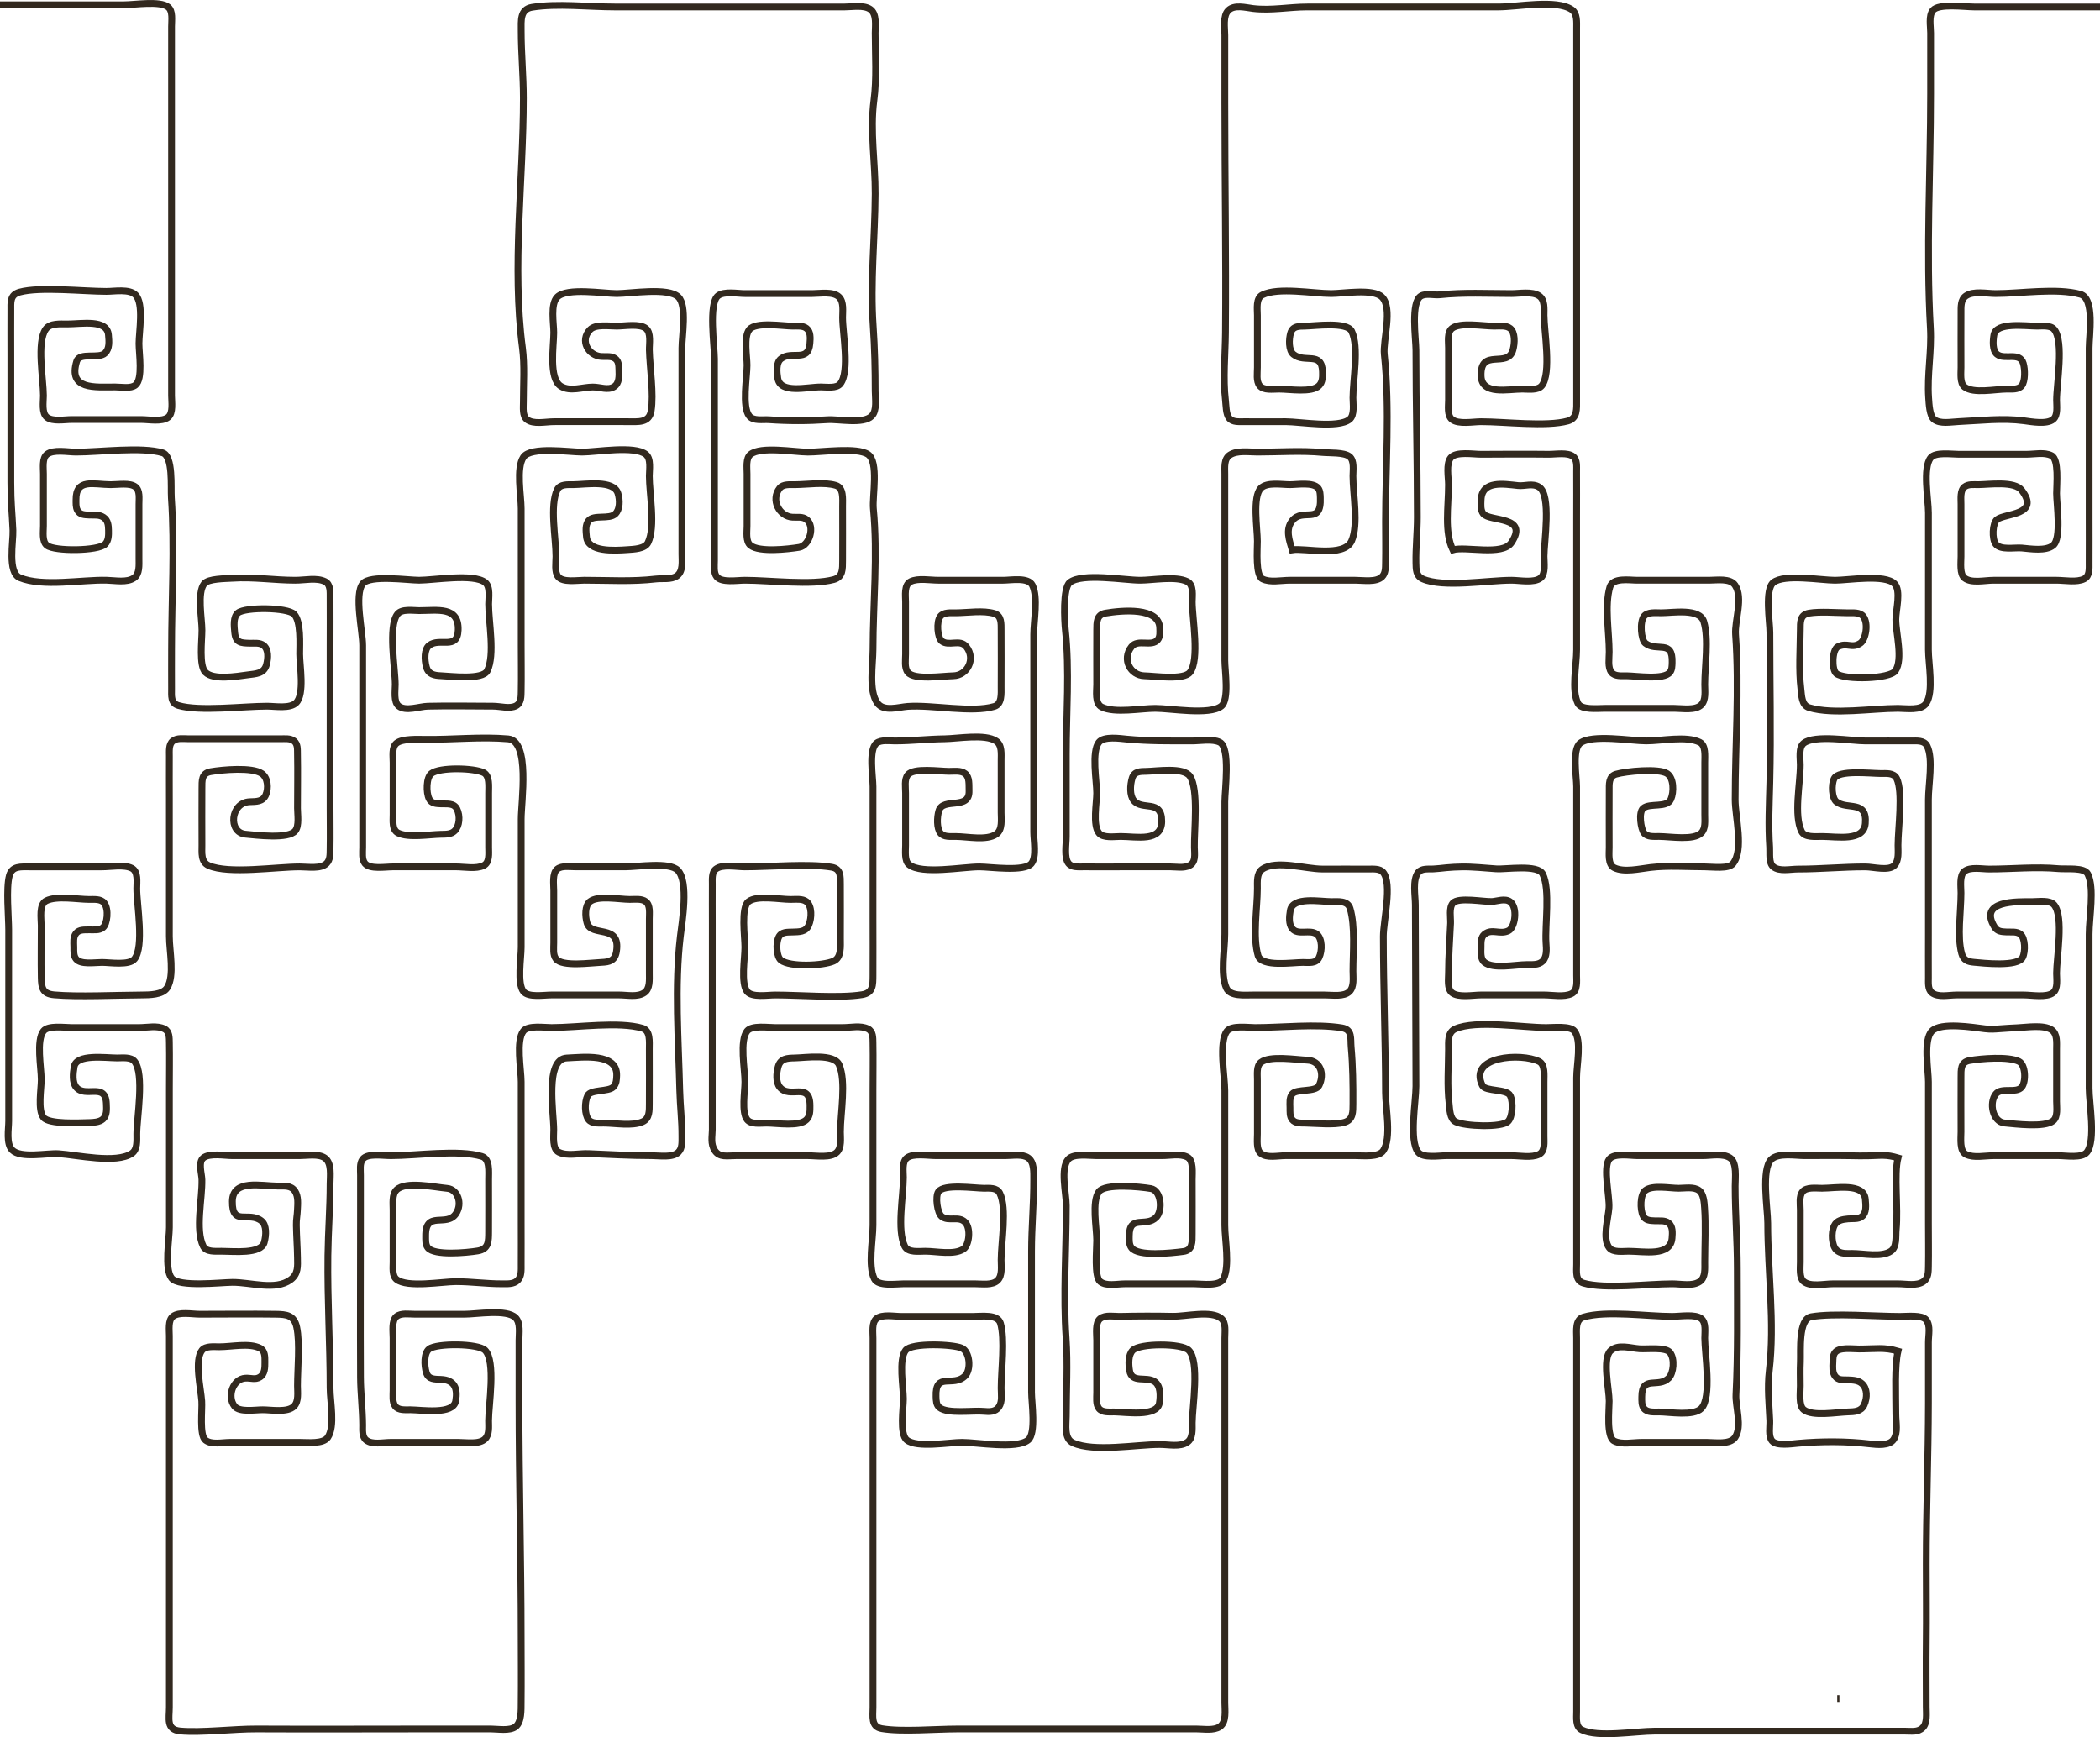 <?xml version="1.0" encoding="UTF-8" standalone="no"?>
<!-- Created with Inkscape (http://www.inkscape.org/) -->

<svg
   version="1.1"
   id="svg1"
   width="309.44"
   height="255.998"
   viewBox="0 0 309.44 255.998"
   xmlns="http://www.w3.org/2000/svg"
   xmlns:svg="http://www.w3.org/2000/svg">
  <defs
     id="defs1" />
  <g
     id="g1"
     transform="translate(-9.28,-7.936)">
    <path
       style="fill:none;stroke:#32291f"
       d="M 9.28,8.64 H 27.52 c 1.653,0 5.327,-0.622 6.527,0.329 0.739,0.586 0.513,1.943 0.513,2.871 0.001,2.986 0,5.974 0,8.96 v 35.52 9.92 c -5.8e-5,0.914 0.277,2.566 -0.513,3.191 C 33.149,70.142 31.187,69.76 30.08,69.76 H 19.84 c -1.04,0 -2.801,0.341 -3.647,-0.329 C 15.403,68.806 15.68,67.154 15.68,66.24 15.68,63.792 14.654,58.428 16.009,56.459 16.648,55.53 18.146,55.682 19.2,55.68 c 2.122,-0.004 5.853,-0.732 6.061,1.606 0.089,0.996 0.184,2.002 -0.494,2.681 -0.908,0.907 -3.762,-0.178 -4.185,1.205 -1.303,4.261 2.693,3.784 5.658,3.788 0.931,0.001 2.311,0.282 3.007,-0.284 1.116,-0.907 0.513,-4.632 0.513,-6.116 0,-1.702 0.746,-5.908 -0.513,-7.167 C 28.333,50.479 26.159,50.88 24.96,50.88 c -3.365,0 -9.799,-0.717 -12.781,0.102 -1.471,0.404 -1.29,1.518 -1.299,2.778 -0.014,2.053 -2.46e-4,4.326 -2.46e-4,6.4 v 18.88 c 0,3.154 0.18,4.135 0.307,7.04 0.073,1.664 -0.833,6.234 1.02,6.993 3.377,1.383 9.112,0.274 12.753,0.363 1.319,0.032 2.992,0.388 4.058,-0.324 0.867,-0.579 0.74,-1.898 0.742,-2.871 0.005,-2.646 0.005,-5.354 0,-8 -0.002,-0.847 0.172,-2.008 -0.513,-2.551 -0.814,-0.645 -2.548,-0.324 -3.647,-0.329 -2.541,-0.012 -5.157,-0.964 -5.118,2.24 0.006,0.487 -0.041,1.027 0.191,1.499 0.346,0.703 1.044,0.701 1.728,0.736 0.808,0.041 1.483,-0.101 2.137,0.335 0.669,0.447 0.717,1.204 0.734,1.911 0.017,0.697 0.017,1.525 -0.505,2.047 -1.007,1.007 -7.446,1.078 -8.574,0.184 C 15.453,87.725 15.68,86.292 15.68,85.44 c -0.001,-2.558 -0.001,-5.122 0,-7.68 3.93e-4,-0.873 -0.208,-2.3 0.513,-2.871 C 17.154,74.128 19.247,74.56 20.48,74.56 c 3.526,0 9.646,-0.821 12.753,0.102 1.596,0.474 1.195,5.101 1.299,6.618 0.499,7.293 0.029,14.879 0.029,22.4 0,1.874 -0.013,3.902 2.47e-4,5.76 0.007,1.004 -0.167,2.11 1.007,2.458 C 38.666,112.818 45.135,112 48.64,112 c 1.199,0 3.373,0.401 4.287,-0.513 1.257,-1.257 0.516,-5.467 0.513,-7.167 -0.002,-1.445 0.224,-4.83 -0.833,-5.887 -0.991,-0.991 -7.145,-1.063 -8.254,-0.184 -0.748,0.592 -0.575,1.969 -0.494,2.865 0.14,1.548 0.906,1.571 2.221,1.605 0.702,0.018 1.485,-0.115 2.047,0.33 0.734,0.582 0.685,1.853 0.411,2.852 -0.367,1.337 -1.594,1.319 -2.778,1.483 -1.695,0.234 -5.046,0.784 -6.207,-0.377 -0.974,-0.974 -0.513,-4.644 -0.513,-6.207 0,-1.736 -0.731,-5.508 0.329,-6.847 0.603,-0.761 3.117,-0.734 4.151,-0.804 3.099,-0.212 6.181,0.291 9.28,0.291 1.452,0 3.137,-0.418 4.378,0.193 0.831,0.409 0.736,1.542 0.741,2.367 0.016,2.321 2.44e-4,4.713 2.44e-4,7.04 v 24 c 0,1.977 0.035,4.121 -0.002,6.08 -0.013,0.71 0.026,1.51 -0.512,2.047 -0.85,0.85 -2.747,0.513 -3.967,0.513 -3.484,0 -10.457,1.089 -13.393,-0.193 -1.185,-0.517 -1.005,-1.895 -1.007,-3.007 -0.005,-2.682 -0.018,-5.637 2.47e-4,-8.32 0.008,-1.18 -0.096,-2.275 1.299,-2.513 1.709,-0.291 6.095,-0.701 7.522,0.281 0.9,0.619 1.015,2.156 0.586,3.144 -0.447,1.028 -1.415,0.971 -2.367,1.007 -2.848,0.108 -3.219,4.546 -0.634,4.781 1.574,0.143 6.353,0.759 7.345,-0.494 0.606,-0.765 0.329,-2.386 0.329,-3.327 0,-2.856 0.049,-5.346 -0.002,-8 -0.013,-0.692 0.057,-1.461 -0.512,-1.911 -0.556,-0.441 -1.345,-0.324 -2.047,-0.329 -2.059,-0.014 -4.321,-2.4e-4 -6.4,-2.4e-4 -2.327,0 -4.72,-0.005 -7.04,0 -0.818,0.002 -1.739,-0.168 -2.367,0.329 -0.621,0.491 -0.508,1.511 -0.513,2.231 -0.014,2.059 -2.47e-4,4.321 -2.47e-4,6.4 v 20.16 c 0,2.141 0.801,5.834 -0.329,7.583 -0.676,1.046 -2.592,1.051 -3.831,1.057 -3.717,0.018 -9.331,0.289 -12.799,-0.018 -1.721,-0.153 -1.891,-1.025 -1.92,-2.541 -0.046,-2.469 -0.002,-5.187 -0.002,-7.68 0,-1.031 -0.359,-3.105 0.742,-3.647 1.553,-0.764 4.565,-0.205 6.298,-0.193 0.706,0.005 1.736,-0.113 2.231,0.513 0.73,0.921 0.461,3.127 -0.184,3.638 -0.577,0.457 -1.282,0.31 -2.047,0.33 -0.659,0.017 -1.452,-0.068 -1.911,0.512 -0.446,0.563 -0.336,1.295 -0.327,2.047 0.007,0.584 -0.056,1.244 0.327,1.727 0.69,0.871 2.712,0.513 3.831,0.513 1.177,0 4.008,0.475 4.791,-0.513 1.44,-1.818 0.33,-8.031 0.329,-10.367 -4.2e-4,-0.93 0.251,-2.518 -0.742,-3.007 -1.163,-0.572 -3.093,-0.193 -4.378,-0.193 -3.513,0 -7.05,-0.007 -10.56,0 -1.406,0.003 -2.692,-0.179 -3.098,1.299 C 10.158,138.811 10.56,143.11 10.56,144.96 v 2.88 13.12 12.16 c 0,1.199 -0.401,3.373 0.513,4.287 1.275,1.275 5.137,0.425 6.847,0.542 2.773,0.19 8.462,1.508 10.778,-0.037 0.867,-0.579 0.74,-1.898 0.742,-2.871 0.005,-2.377 1.142,-8.83 -0.329,-10.687 -0.544,-0.687 -1.774,-0.511 -2.551,-0.513 -1.729,-0.004 -6.023,-0.638 -6.353,1.299 -0.173,1.014 -0.291,2.265 0.281,2.988 1.336,1.686 4.346,-0.759 4.465,2.435 0.031,0.83 0.111,1.742 -0.507,2.287 -0.51,0.45 -1.388,0.498 -2.047,0.512 -1.396,0.029 -5.892,0.28 -6.711,-0.753 C 14.809,171.495 15.36,168.456 15.36,167.04 c 0,-1.797 -0.767,-5.783 0.329,-7.167 C 16.379,159.002 18.741,159.36 19.84,159.36 h 9.92 c 1.279,0 2.649,-0.343 3.738,0.193 0.769,0.378 0.726,1.309 0.74,2.047 0.041,2.162 0.002,4.537 0.002,6.72 v 20.48 c 0,1.763 -0.776,6.092 0.329,7.487 1.077,1.36 7.226,0.63 8.951,0.62 2.754,-0.016 6.333,1.244 8.567,-0.382 1.172,-0.853 1.046,-2.039 1.028,-3.245 -0.023,-1.604 -0.137,-3.004 -0.17,-4.8 -0.016,-0.856 0.129,-1.418 0.162,-2.24 0.036,-0.879 0.169,-1.978 -0.365,-2.778 -0.58,-0.869 -1.531,-0.735 -2.503,-0.741 -2.494,-0.017 -6.679,-1.055 -6.718,2.24 -0.045,3.764 2.407,1.401 4.285,2.889 0.782,0.619 0.707,2.095 0.411,3.172 -0.483,1.759 -4.515,1.302 -6.298,1.299 -0.905,-0.002 -2.253,0.141 -2.687,-0.742 -1.198,-2.435 -0.129,-6.992 -0.198,-9.818 -0.022,-0.886 -0.576,-2.55 0.202,-3.191 0.904,-0.745 3.157,-0.329 4.282,-0.329 h 9.92 c 1.106,0 2.766,-0.315 3.701,0.329 1.075,0.74 0.779,2.672 0.779,3.831 2.24e-4,3.536 -0.277,7.036 -0.319,10.56 -0.078,6.579 0.319,13.014 0.319,19.52 0,2.046 0.777,5.601 -0.329,7.258 -0.676,1.013 -2.929,0.742 -4.151,0.742 h -10.24 c -1.184,0 -2.739,0.39 -3.647,-0.329 -0.911,-0.721 -0.452,-4.431 -0.542,-5.751 -0.129,-1.888 -1.12,-6.025 0.038,-7.487 0.528,-0.666 1.763,-0.511 2.551,-0.513 1.869,-0.004 4.394,-0.586 5.978,0.193 0.774,0.381 0.739,1.28 0.739,2.047 0,0.798 0.016,1.752 -0.739,2.225 -0.686,0.431 -1.294,0.112 -2.137,0.155 -1.81,0.093 -2.752,2.682 -1.593,4.147 0.72,0.909 2.978,0.513 4.151,0.513 1.259,0 3.651,0.443 4.607,-0.513 0.72,-0.72 0.513,-2.068 0.513,-3.007 0.001,-2.527 0.384,-6.3 -0.11,-8.635 -0.378,-1.785 -1.503,-1.902 -3.09,-1.924 -3.689,-0.051 -7.5,-10e-4 -11.2,-10e-4 -1.166,0 -3.057,-0.392 -3.967,0.329 -0.721,0.571 -0.513,1.998 -0.513,2.871 -0.001,2.986 0,5.974 0,8.96 v 36.16 c 0,3.16 -2.02e-4,6.454 0,9.6 1.08e-4,1.664 -0.502,3.31 1.606,3.501 3.063,0.277 7.926,-0.317 11.194,-0.301 8.518,0.041 17.08,-2.6e-4 25.6,-2.6e-4 h 8.96 c 1.016,0 2.79,0.328 3.652,-0.329 0.905,-0.69 0.815,-2.503 0.827,-3.511 0.038,-3.199 0.001,-6.401 0.001,-9.6 0,-11.645 -0.32,-23.242 -0.32,-34.88 v -8.96 c -6.8e-5,-1.009 0.26,-2.554 -0.513,-3.327 -1.294,-1.294 -5.732,-0.513 -7.487,-0.513 -2.453,0 -4.908,-0.001 -7.36,0 -0.867,3.9e-4 -2.004,-0.212 -2.687,0.329 -0.764,0.605 -0.513,2.254 -0.513,3.191 -1.61e-4,2.537 -0.005,5.151 0,7.68 0.002,0.762 -0.149,1.763 0.329,2.367 0.495,0.625 1.475,0.508 2.231,0.513 1.704,0.012 6.321,0.774 6.673,-1.299 0.32,-1.884 -0.178,-3.105 -2.193,-3.181 -0.909,-0.035 -1.831,0.026 -2.138,-1.007 -0.311,-1.048 -0.369,-2.846 0.411,-3.464 1.103,-0.874 7.237,-0.833 8.254,0.184 1.603,1.603 0.518,8.133 0.513,10.367 -0.002,0.915 0.147,2.027 -0.513,2.687 C 79.917,220.817 78.02,220.48 76.8,220.48 h -9.92 c -1.184,0 -2.739,0.39 -3.647,-0.329 -0.625,-0.495 -0.508,-1.526 -0.513,-2.231 -0.016,-2.28 -0.309,-4.75 -0.32,-7.04 -0.039,-8 -2.44e-4,-16 -2.44e-4,-24 0,-1.865 -0.004,-3.916 0,-5.76 0.002,-0.777 -0.156,-1.754 0.329,-2.367 0.705,-0.891 2.865,-0.513 4.151,-0.513 3.841,0 9.929,-0.927 13.393,0.102 1.221,0.363 1.007,2.244 1.007,3.418 1.61e-4,2.536 0.017,5.151 -2.44e-4,7.68 -0.01,1.403 0.039,2.565 -1.606,2.833 -1.691,0.275 -6.412,0.712 -7.345,-0.466 -0.381,-0.481 -0.32,-1.156 -0.327,-1.727 -0.046,-3.865 3.086,-1.229 4.469,-3.301 1.009,-1.512 0.234,-3.582 -1.277,-3.72 -1.852,-0.169 -6.116,-1.11 -7.481,0.219 -0.7,0.682 -0.513,2.019 -0.513,2.962 -0.001,2.554 -0.005,5.126 0,7.68 0.002,0.777 -0.174,2.007 0.513,2.551 1.601,1.268 6.741,0.329 8.767,0.329 2.237,0 4.501,0.324 6.72,0.32 0.815,-0.002 1.768,0.086 2.367,-0.513 0.601,-0.601 0.507,-1.551 0.513,-2.367 0.014,-2.005 2.44e-4,-4.07 2.44e-4,-6.08 v -20.8 c 0,-1.857 -0.803,-6.058 0.329,-7.487 0.69,-0.872 3.052,-0.513 4.151,-0.513 3.841,0 9.929,-0.927 13.393,0.102 1.188,0.353 1.007,1.981 1.007,3.098 0.001,2.636 0.018,5.372 -2.5e-4,8 -0.007,1.018 0.067,2.218 -1.007,2.687 -1.539,0.672 -3.941,0.205 -5.713,0.193 -0.756,-0.005 -1.736,0.112 -2.231,-0.513 -0.583,-0.737 -0.622,-2.556 -0.136,-3.545 0.457,-0.928 3.058,-0.539 3.774,-1.255 0.468,-0.468 0.49,-1.118 0.505,-1.727 0.082,-3.315 -4.932,-2.661 -7.351,-2.554 -3.254,0.144 -1.922,8.034 -1.921,10.554 6.8e-5,1.026 -0.239,2.844 0.742,3.327 1.249,0.615 2.924,0.142 4.378,0.206 3.102,0.136 6.161,0.307 9.28,0.307 1.22,0 3.117,0.337 3.967,-0.513 0.601,-0.601 0.507,-1.551 0.513,-2.367 0.015,-2.239 -0.26,-4.49 -0.315,-6.72 -0.18,-7.365 -0.776,-15.407 0.087,-22.72 0.259,-2.197 1.265,-7.997 -0.366,-9.727 -1.21,-1.283 -6.004,-0.513 -7.725,-0.513 -2.453,0 -4.908,-0.001 -7.36,0 -0.867,3.9e-4 -2.004,-0.212 -2.687,0.329 -0.764,0.605 -0.513,2.254 -0.513,3.191 -1.66e-4,2.537 -0.005,5.151 0,7.68 0.002,0.762 -0.149,1.763 0.329,2.367 0.937,1.183 5.057,0.579 6.711,0.507 1.172,-0.051 1.975,-0.245 2.193,-1.6 0.664,-4.141 -3.693,-2.051 -4.331,-4.201 -0.291,-0.982 -0.332,-2.555 0.411,-3.144 1.209,-0.958 4.304,-0.332 5.887,-0.329 0.762,0.002 1.763,-0.149 2.367,0.329 0.685,0.543 0.511,1.704 0.513,2.551 0.005,2.646 0.005,5.354 0,8 -0.002,0.973 0.125,2.292 -0.742,2.871 -1.019,0.68 -2.48,0.329 -3.738,0.329 h -9.92 c -1.173,0 -3.431,0.396 -4.151,-0.513 -0.95,-1.2 -0.329,-4.874 -0.329,-6.527 v -18.88 c 0,-2.581 1.343,-11.532 -1.921,-11.821 -3.912,-0.347 -8.211,0.113 -12.159,0.067 -1.196,-0.014 -3.429,-0.119 -4.287,0.563 -0.739,0.587 -0.513,1.942 -0.513,2.871 -0.001,2.554 -0.005,5.126 0,7.68 0.002,0.873 -0.185,2.231 0.742,2.687 1.53,0.753 4.579,0.224 6.298,0.192 0.71,-0.013 1.51,0.026 2.047,-0.512 0.71,-0.71 0.828,-2.192 0.32,-3.225 -0.45,-0.915 -1.507,-0.704 -2.365,-0.748 -0.674,-0.035 -1.381,-0.031 -1.728,-0.736 -0.465,-0.945 -0.429,-3.136 0.32,-3.729 1.222,-0.968 6.291,-0.832 7.705,-0.136 0.925,0.455 0.741,2.033 0.742,3.007 0.001,2.661 0.005,5.34 0,8 -0.002,0.873 0.185,2.231 -0.742,2.687 -1.104,0.543 -2.833,0.193 -4.058,0.193 h -9.28 c -1.173,0 -3.431,0.396 -4.151,-0.513 -0.478,-0.603 -0.327,-1.605 -0.329,-2.367 -0.004,-2.005 0,-4.07 0,-6.08 v -23.68 c 0,-2.065 -1.262,-7.483 0.009,-9.087 1.055,-1.332 6.646,-0.513 8.311,-0.513 2.184,0 8.02,-1.023 9.727,0.329 0.802,0.636 0.513,2.276 0.513,3.191 1.66e-4,2.627 0.953,7.489 -0.193,9.818 -0.686,1.395 -5.368,0.8 -6.847,0.736 -0.95,-0.041 -1.834,-0.182 -2.139,-1.293 -0.298,-1.084 -0.317,-2.595 0.411,-3.172 1.539,-1.219 4.169,0.746 4.28,-2.25 0.131,-3.538 -3.043,-2.879 -5.754,-2.879 -0.915,5.9e-5 -2.556,-0.289 -3.191,0.513 -1.424,1.798 -0.329,8.059 -0.329,10.367 5.9e-5,0.908 -0.267,2.575 0.513,3.191 1.045,0.825 3.04,0.044 4.287,0.014 3.196,-0.078 6.403,-0.01 9.6,-0.005 1.138,0.002 2.476,0.446 3.418,-0.063 0.769,-0.416 0.726,-1.431 0.74,-2.177 0.041,-2.163 0.002,-4.536 0.002,-6.72 V 82.88 c 0,-1.952 -0.77,-5.931 0.329,-7.578 C 87.486,73.688 93.225,74.56 95.04,74.56 c 2.112,0 7.728,-1.001 9.407,0.329 0.807,0.639 0.513,2.294 0.513,3.191 1.6e-4,2.634 0.95,7.48 -0.193,9.819 -0.453,0.926 -2.087,0.969 -3.007,1.033 -2.041,0.141 -5.86,0.373 -6.061,-1.898 -0.075,-0.843 -0.2,-1.717 0.31,-2.361 0.761,-0.961 3.067,-0.135 3.958,-1.026 0.676,-0.676 0.671,-1.995 0.374,-2.988 -0.614,-2.052 -4.808,-1.311 -6.581,-1.299 -0.816,0.006 -1.949,-0.108 -2.367,0.741 -1.139,2.314 -0.193,7.154 -0.193,9.818 5.9e-5,0.946 -0.238,2.292 0.329,3.007 0.69,0.871 2.712,0.513 3.831,0.513 3.497,0 7.086,0.232 10.56,-0.181 0.986,-0.117 2.257,0.137 3.098,-0.452 C 109.975,92.137 109.76,90.632 109.76,89.6 V 80.32 59.2 c 0,-1.755 0.781,-6.193 -0.513,-7.487 C 107.78,50.246 102.179,51.2 100.16,51.2 c -1.966,0 -7.334,-0.92 -8.767,0.513 -1.037,1.037 -0.513,3.873 -0.513,5.247 0,1.91 -0.781,6.776 1.049,7.898 1.384,0.849 3.198,0.111 4.711,0.111 1.089,-5.8e-5 2.189,0.523 3.098,-0.031 0.827,-0.503 0.769,-1.636 0.735,-2.537 -0.021,-0.569 -0.015,-1.203 -0.507,-1.593 -0.572,-0.453 -1.322,-0.298 -2.047,-0.335 -1.925,-0.097 -3.264,-2.346 -1.683,-3.961 C 97.042,55.691 99.018,56 100.16,56 c 1.146,0 3.355,-0.41 4.287,0.329 0.813,0.644 0.495,2.268 0.518,3.191 0.065,2.648 0.675,6.452 0.268,8.954 -0.298,1.834 -1.922,1.605 -3.473,1.606 -3.647,0.002 -7.244,-0.018 -10.88,-2.54e-4 -1.252,0.006 -3.006,0.432 -3.967,-0.329 C 86.247,69.223 86.402,67.988 86.4,67.2 c -0.005,-2.612 0.206,-5.399 -0.136,-8 -1.566,-11.929 0.136,-24.768 0.136,-36.8 0,-3.324 -0.321,-6.599 -0.32,-9.92 C 86.081,11.017 85.877,9.301 87.686,9.007 91.398,8.404 96.035,8.96 99.84,8.96 H 124.8 h 8.96 c 1.116,0 2.776,-0.313 3.738,0.329 1.023,0.683 0.742,2.435 0.742,3.511 2e-4,3.279 0.243,6.666 -0.184,9.92 -0.594,4.527 0.206,9.208 0.184,13.76 -0.031,6.473 -0.736,13.025 -0.291,19.52 0.22,3.211 0.291,6.373 0.291,9.6 0,1.075 0.31,2.824 -0.513,3.647 -1.236,1.236 -4.875,0.429 -6.527,0.542 -2.93,0.2 -5.713,0.202 -8.64,0 -0.866,-0.06 -2.267,0.222 -2.871,-0.542 C 118.584,67.852 119.36,63.523 119.36,61.76 c 0,-1.335 -0.523,-4.171 0.329,-5.247 0.945,-1.194 4.951,-0.523 6.391,-0.513 0.659,0.005 1.505,-0.101 2.047,0.329 0.623,0.494 0.561,1.413 0.494,2.23 -0.235,2.871 -2.678,0.991 -4.268,2.25 -0.741,0.587 -0.606,2 -0.466,2.865 0.381,2.352 4.33,1.282 6.353,1.286 0.866,0.002 2.322,0.243 2.871,-0.476 1.416,-1.853 0.33,-7.35 0.329,-9.764 -4.2e-4,-0.938 0.207,-2.287 -0.513,-3.007 C 132.057,50.844 130.098,51.2 128.96,51.2 h -9.92 c -1.099,0 -3.064,-0.386 -3.967,0.329 C 113.652,52.654 114.56,59.001 114.56,60.8 v 23.68 c 0,2.01 -0.004,4.075 0,6.08 0.002,0.762 -0.149,1.763 0.329,2.367 0.72,0.909 2.978,0.513 4.151,0.513 3.618,0 9.851,0.791 13.101,-0.102 1.363,-0.374 1.29,-1.581 1.299,-2.778 0.018,-2.628 0.001,-5.364 2.5e-4,-8 -5.1e-4,-1.117 0.181,-2.746 -1.007,-3.098 -1.73,-0.514 -4.109,-0.115 -6.033,-0.101 -0.721,0.005 -1.741,-0.106 -2.231,0.513 -1.373,1.734 -0.059,4.181 1.911,4.281 0.726,0.037 1.474,-0.119 2.047,0.335 1.29,1.021 0.443,3.854 -1.093,4.104 -1.597,0.26 -5.853,0.754 -7.161,-0.281 -0.741,-0.587 -0.513,-2.029 -0.513,-2.871 -0.001,-2.558 -0.001,-5.122 0,-7.68 3.9e-4,-0.873 -0.208,-2.3 0.513,-2.871 1.556,-1.232 6.417,-0.338 8.447,-0.329 2.065,0.01 7.232,-0.756 8.858,0.329 1.626,1.085 0.625,6.193 0.796,7.991 0.66,6.94 -0.043,13.885 -0.054,20.8 -0.003,2.147 -0.67,6.041 0.644,7.861 0.957,1.325 3.127,0.58 4.476,0.487 3.729,-0.255 9.418,0.997 12.753,0.007 1.151,-0.342 1.005,-1.891 1.007,-2.916 0.006,-2.724 0.018,-5.603 -2.5e-4,-8.32 -0.007,-0.975 0.081,-2.135 -1.007,-2.458 -1.658,-0.492 -3.869,-0.114 -5.713,-0.101 -0.721,0.005 -1.741,-0.106 -2.231,0.513 -0.641,0.809 -0.413,3.165 0.184,3.638 1.068,0.846 2.697,-0.346 3.638,0.842 1.442,1.821 0.126,4.247 -1.911,4.285 -1.612,0.03 -5.775,0.669 -6.711,-0.512 -0.524,-0.661 -0.328,-1.828 -0.329,-2.687 -0.001,-2.551 -0.001,-5.128 0,-7.68 4.2e-4,-0.929 -0.256,-2.516 0.742,-3.007 C 144.55,93.098 146.321,93.44 147.52,93.44 h 9.6 c 1.111,0 3.685,-0.482 4.287,0.742 0.875,1.778 0.193,5.295 0.193,7.258 v 17.28 11.84 c 0,1.238 0.462,3.608 -0.329,4.607 -1.012,1.278 -6.077,0.513 -7.671,0.513 -2.488,0 -8.489,1.159 -10.367,-0.329 -0.7,-0.554 -0.513,-2.006 -0.513,-2.871 -0.001,-2.549 -0.001,-5.129 0,-7.68 3.9e-4,-0.867 -0.212,-2.004 0.329,-2.687 0.856,-1.08 4.637,-0.516 6.071,-0.513 0.762,0.002 1.763,-0.149 2.367,0.329 0.693,0.549 0.554,1.62 0.586,2.55 0.097,2.89 -3.856,0.924 -4.451,2.929 -0.286,0.964 -0.323,2.585 0.227,3.28 0.495,0.625 1.475,0.508 2.231,0.513 1.809,0.013 4.544,0.629 5.978,-0.329 0.981,-0.654 0.741,-2.196 0.742,-3.191 10e-4,-2.463 0.005,-5.193 0,-7.68 -0.002,-0.949 0.156,-2.272 -0.742,-2.871 -1.63,-1.088 -5.645,-0.351 -7.578,-0.328 -2.455,0.029 -4.89,0.318 -7.36,0.319 -0.803,3.6e-4 -2.021,-0.198 -2.687,0.329 -1.191,0.943 -0.513,4.97 -0.513,6.391 v 19.52 c 0,2.75 0.019,5.578 -2.5e-4,8.32 -0.01,1.403 0.039,2.565 -1.606,2.833 -3.352,0.545 -9.168,0.047 -12.794,0.047 -1.173,0 -3.431,0.396 -4.151,-0.513 -0.95,-1.2 -0.329,-4.874 -0.329,-6.527 0,-1.471 -0.603,-5.827 0.513,-6.711 1.255,-0.994 4.563,-0.332 6.207,-0.329 0.762,0.002 1.763,-0.149 2.367,0.329 0.802,0.636 0.788,2.391 0.32,3.464 -0.448,1.027 -1.414,0.971 -2.367,1.007 -0.761,0.029 -1.653,-0.059 -2.047,0.742 -0.465,0.945 -0.322,2.901 0.32,3.409 1.312,1.039 6.165,0.832 7.76,0.136 1.177,-0.514 1.007,-2.158 1.007,-3.327 0.001,-2.636 0.018,-5.372 -2.5e-4,-8 -0.008,-1.185 0.073,-2.279 -1.299,-2.513 -3.363,-0.573 -9.11,-0.047 -12.781,-0.047 -1.233,0 -3.326,-0.432 -4.287,0.329 -0.619,0.49 -0.508,1.51 -0.513,2.231 -0.013,1.901 -2.4e-4,3.854 -2.4e-4,5.76 v 24.64 c 0,1.723 -6.3e-4,4.132 0,5.76 3.7e-4,0.965 -0.299,2.085 0.377,3.098 0.702,1.052 1.816,0.741 3.143,0.742 3.519,0.002 7.041,0 10.56,0 1.282,0 3.397,0.377 4.287,-0.513 0.714,-0.714 0.513,-2.002 0.513,-3.007 0.001,-2.72 0.887,-7.398 -0.193,-9.873 -0.741,-1.696 -4.928,-1.036 -6.527,-1.006 -1.102,0.021 -2.117,0.053 -2.458,1.297 -0.274,0.998 -0.344,2.267 0.227,2.988 1.472,1.858 4.468,-0.911 4.468,2.753 0,0.737 0.029,1.507 -0.51,2.047 -1.077,1.077 -4.308,0.514 -5.887,0.513 -0.928,-4.3e-4 -2.286,0.226 -2.871,-0.513 -0.848,-1.071 -0.329,-4.094 -0.329,-5.567 0,-1.857 -0.803,-6.058 0.329,-7.487 0.69,-0.872 3.052,-0.513 4.151,-0.513 h 9.92 c 1.279,0 2.649,-0.343 3.738,0.193 0.769,0.378 0.726,1.309 0.74,2.047 0.043,2.265 0.001,4.754 0.001,7.04 v 19.84 c 0,2.194 -0.764,5.952 0.193,7.898 0.57,1.159 3.153,0.742 4.287,0.742 3.52,0 7.04,2.4e-4 10.56,0 1.083,-8e-5 2.564,0.25 3.327,-0.513 0.714,-0.714 0.513,-2.002 0.513,-3.007 0.001,-2.633 0.901,-7.595 -0.193,-9.818 -0.434,-0.881 -1.544,-0.736 -2.367,-0.741 -1.382,-0.01 -5.872,-0.673 -6.682,0.513 -0.493,0.722 -0.163,3.133 0.476,3.638 1.03,0.815 2.478,-0.134 3.454,0.842 0.899,0.899 0.599,3.406 -0.229,3.958 -1.383,0.923 -3.95,0.33 -5.658,0.329 -0.932,-4.3e-4 -2.522,0.244 -3.007,-0.742 -1.175,-2.389 -0.194,-7.44 -0.193,-10.138 4.2e-4,-0.928 -0.226,-2.286 0.513,-2.871 0.899,-0.712 3.06,-0.329 4.287,-0.329 h 10.24 c 1.107,0 2.499,-0.283 3.356,0.329 0.893,0.638 0.799,2.116 0.804,3.191 0.017,3.538 -0.32,7.032 -0.32,10.56 v 20.8 c 0,1.504 0.703,6.068 -0.513,7.031 -1.73,1.37 -7.511,0.329 -9.727,0.329 -1.916,0 -6.62,0.865 -8.127,-0.329 -1.122,-0.889 -0.513,-4.705 -0.513,-6.071 0,-1.703 -0.741,-5.817 0.329,-7.167 0.892,-1.127 6.944,-0.896 8.264,-0.32 1.199,0.523 1.428,3.16 0.494,4.094 -1.753,1.753 -4.42,-0.687 -4.28,3.072 0.021,0.555 0.022,1.209 0.507,1.593 1.23,0.974 4.932,0.397 6.527,0.556 0.796,0.079 1.726,0.108 2.231,-0.649 0.533,-0.799 0.328,-1.789 0.329,-2.778 0.001,-2.65 0.598,-7.196 -0.102,-9.553 -0.404,-1.361 -2.758,-1.007 -4.058,-1.007 h -10.56 c -1.097,0 -2.789,-0.35 -3.647,0.329 -0.721,0.571 -0.513,1.998 -0.513,2.871 -0.001,2.986 0,5.974 0,8.96 v 35.52 c 0,3.3 -0.001,6.622 0,9.92 6e-4,1.348 -0.335,2.874 1.299,3.153 2.9,0.494 8.028,0.047 11.181,0.047 h 26.56 8.64 c 1.04,0 2.52,0.27 3.418,-0.329 1.023,-0.683 0.742,-2.435 0.742,-3.511 v -9.6 -35.2 c 0,-2.986 0.001,-5.975 0,-8.96 -4.3e-4,-0.955 0.216,-2.258 -0.513,-2.884 -1.46,-1.254 -5.231,-0.295 -7.167,-0.334 -2.587,-0.051 -5.084,-0.05 -7.68,0.013 -0.96,0.023 -2.251,-0.265 -3.007,0.334 -0.764,0.605 -0.513,2.254 -0.513,3.191 -1.8e-4,2.537 -0.005,5.151 0,7.68 0.002,0.762 -0.149,1.763 0.329,2.367 0.495,0.625 1.475,0.508 2.231,0.513 1.704,0.012 6.321,0.774 6.673,-1.299 0.169,-0.996 0.215,-2.565 -0.694,-3.172 -1.244,-0.83 -3.362,0.307 -3.691,-1.628 -0.164,-0.965 -0.204,-2.318 0.466,-2.988 1.042,-1.042 7.192,-1.062 8.254,0 1.637,1.637 0.518,8.401 0.513,10.687 -0.002,0.973 0.125,2.292 -0.742,2.871 -1.085,0.724 -2.72,0.329 -4.058,0.329 -3.41,0 -9.682,1.152 -12.753,-0.238 -1.38,-0.624 -1.007,-2.664 -1.007,-3.922 0,-3.816 0.231,-7.713 -0.029,-11.52 -0.436,-6.407 0.029,-13.06 0.029,-19.52 0,-1.808 -0.92,-5.488 0.3,-6.847 0.775,-0.863 3.023,-0.513 4.18,-0.513 h 9.6 c 1.279,0 2.649,-0.343 3.738,0.193 0.96,0.472 0.742,2.295 0.742,3.327 1.7e-4,2.642 0.018,5.366 -2.6e-4,8 -0.008,1.148 0.089,2.413 -1.299,2.594 -1.826,0.239 -6.654,0.764 -7.652,-0.542 -0.375,-0.491 -0.326,-1.144 -0.326,-1.732 0,-3.238 2.428,-1.217 3.964,-2.753 1.004,-1.004 0.738,-3.98 -0.786,-4.24 -1.644,-0.28 -6.739,-0.777 -7.652,0.453 -1.084,1.46 -0.329,5.327 -0.329,7.18 0,1.338 -0.388,5.357 0.513,6.071 0.908,0.719 2.463,0.329 3.647,0.329 h 10.24 c 1.122,0 3.716,0.418 4.287,-0.742 0.949,-1.93 0.193,-5.731 0.193,-7.898 v -19.84 c 0,-2.099 -0.944,-7.159 0.329,-8.767 0.69,-0.872 3.052,-0.513 4.151,-0.513 3.936,0 8.987,-0.587 12.789,0.047 1.56,0.26 1.234,1.588 1.346,2.833 0.247,2.74 0.283,5.571 0.264,8.32 -0.008,1.197 0.064,2.404 -1.299,2.778 -1.51,0.415 -4.072,0.132 -5.741,0.1 -0.657,-0.012 -1.468,0.048 -1.911,-0.512 -0.381,-0.481 -0.32,-1.156 -0.327,-1.727 -0.009,-0.717 -0.111,-1.493 0.327,-2.047 0.644,-0.813 3.451,-0.224 3.958,-1.255 0.842,-1.711 0.202,-3.647 -1.728,-3.732 -1.729,-0.076 -5.539,-0.712 -6.845,0.323 -0.673,0.533 -0.511,1.75 -0.513,2.551 -0.005,2.646 -10e-4,5.354 0,8 3.9e-4,0.865 -0.187,2.317 0.513,2.871 0.908,0.719 2.463,0.329 3.647,0.329 h 10.24 c 1.222,0 3.475,0.272 4.151,-0.742 1.245,-1.865 0.333,-6.229 0.329,-8.538 -0.012,-7.689 -0.317,-15.348 -0.32,-23.04 -8.8e-4,-2.288 1.34,-7.703 -0.009,-9.407 -0.495,-0.625 -1.526,-0.508 -2.231,-0.513 -2.165,-0.015 -4.535,0.003 -6.72,-2.4e-4 -2.531,-0.004 -6.782,-1.377 -8.858,0.009 -0.872,0.582 -0.74,1.866 -0.742,2.871 -0.006,2.913 -0.718,7.113 0.102,9.873 0.516,1.738 5.091,1.002 6.618,1.011 0.842,0.005 1.93,0.2 2.367,-0.719 0.5,-1.052 0.461,-2.816 -0.32,-3.435 -0.993,-0.786 -2.8,0.216 -3.638,-0.842 -0.526,-0.664 -0.437,-1.751 -0.281,-2.668 0.353,-2.077 4.399,-1.302 6.033,-1.299 1.018,0.002 2.423,-0.191 2.778,1.007 0.778,2.622 0.423,6.453 0.422,9.233 -4.5e-4,1.004 0.201,2.293 -0.513,3.007 -0.808,0.808 -2.493,0.513 -3.647,0.513 h -10.56 c -1.298,0 -3.363,0.23 -3.922,-1.007 C 189.07,151.502 189.76,147.948 189.76,145.6 v -19.52 c 0,-1.65 0.847,-7.985 -0.742,-8.767 -1.09,-0.537 -2.855,-0.193 -4.058,-0.193 -3.219,0 -6.399,0.039 -9.6,-0.266 -1.03,-0.098 -3.418,-0.466 -4.151,0.459 -1.117,1.41 -0.329,5.737 -0.329,7.487 0,1.489 -0.613,4.698 0.329,5.887 0.625,0.79 2.277,0.513 3.191,0.513 2.352,1.5e-4 6.068,0.867 6.068,-2.24 0,-3.333 -2.894,-1.501 -4.139,-3.073 -0.593,-0.748 -0.539,-2.229 -0.227,-3.28 0.307,-1.035 1.234,-0.989 2.139,-1.006 1.54,-0.029 5.457,-0.658 6.391,0.74 1.285,1.926 0.59,8.061 0.644,10.458 0.024,1.053 0.231,2.211 -0.737,2.687 -0.845,0.416 -1.925,0.193 -2.778,0.193 -2.025,1.3e-4 -4.635,0 -6.72,0 -2.01,0 -4.075,0.014 -6.08,-2.4e-4 -0.756,-0.005 -1.736,0.112 -2.231,-0.513 C 166.051,134.311 166.4,132.362 166.4,131.2 v -12.16 c 0,-5.898 0.491,-12.411 -0.131,-18.24 -0.142,-1.331 -0.405,-6.2 0.644,-7.031 C 168.735,92.326 174.956,93.44 177.28,93.44 c 1.885,0 5.23,-0.647 6.938,0.193 1.011,0.497 0.741,2.086 0.742,3.007 0.001,2.335 1.111,8.549 -0.329,10.367 -0.944,1.192 -5.218,0.54 -6.711,0.512 -2.074,-0.039 -3.387,-2.423 -1.911,-4.285 0.938,-1.184 2.975,0.071 3.867,-1.026 0.387,-0.476 0.3,-1.164 0.289,-1.727 -0.061,-3.103 -5.571,-2.604 -7.986,-2.193 -1.348,0.23 -1.291,1.374 -1.299,2.513 -0.018,2.662 -4.3e-4,5.337 -2.5e-4,8 5e-5,0.985 -0.296,2.816 0.742,3.327 1.93,0.949 5.731,0.193 7.898,0.193 2.216,0 7.997,1.041 9.727,-0.329 1.185,-0.939 0.513,-5.253 0.513,-6.711 V 85.44 c 0,-2.56 -0.005,-5.121 0,-7.68 0.002,-0.944 -0.156,-2.195 0.742,-2.778 1.092,-0.709 2.806,-0.422 4.058,-0.422 3.166,0 6.447,-0.246 9.6,0.054 1.036,0.099 3.16,-0.045 3.967,0.595 0.75,0.594 0.513,2.017 0.513,2.871 0.001,2.645 0.858,7.144 -0.193,9.553 -1.102,2.525 -6.848,1.003 -8.767,1.327 -0.419,-1.418 -1.016,-2.993 0.009,-4.287 1.59,-2.007 4.319,0.761 4.145,-3.392 -0.02,-0.472 -0.012,-1.016 -0.323,-1.408 C 202.786,78.958 200.438,79.36 199.36,79.36 c -1.271,0 -3.375,-0.399 -4.287,0.513 -1.264,1.264 -0.513,5.963 -0.513,7.807 0,1.307 -0.301,5.054 0.742,5.567 1.152,0.567 2.714,0.193 4.058,0.193 h 9.6 c 1.22,0 3.117,0.337 3.967,-0.513 0.537,-0.537 0.498,-1.337 0.512,-2.047 0.037,-1.959 0.001,-4.103 0.001,-6.08 0,-8.031 0.669,-16.694 -0.18,-24.64 -0.222,-2.077 1.297,-6.816 -0.334,-8.447 C 211.633,50.419 207.195,51.2 205.44,51.2 c -2.669,0 -7.767,-0.974 -10.138,0.193 -0.998,0.491 -0.741,2.078 -0.742,3.007 -0.001,2.552 -0.001,5.129 0,7.68 3.9e-4,0.859 -0.195,2.025 0.329,2.687 0.586,0.739 1.943,0.513 2.871,0.513 1.579,7.23e-4 4.809,0.564 5.887,-0.513 0.534,-0.534 0.524,-1.301 0.505,-2.045 -0.077,-3.074 -2.61,-1.21 -4.279,-2.567 -0.741,-0.602 -0.673,-2.267 -0.411,-3.147 0.307,-1.034 1.234,-0.989 2.139,-1.006 1.456,-0.028 6.148,-0.68 6.847,0.74 1.133,2.303 0.193,7.227 0.193,9.818 -6e-5,0.914 0.277,2.566 -0.513,3.191 C 206.441,71.086 200.876,70.08 198.72,70.08 c -2.01,0 -4.075,0.014 -6.08,-2.54e-4 -0.759,-0.005 -1.732,0.111 -2.231,-0.513 -0.498,-0.622 -0.458,-1.85 -0.557,-2.687 -0.37,-3.127 -0.025,-6.751 0.002,-9.92 0.096,-11.297 -0.093,-22.618 -0.093,-33.92 v -9.92 c 0,-1.075 -0.31,-2.824 0.513,-3.647 0.888,-0.888 2.545,-0.414 3.647,-0.284 2.683,0.317 5.323,-0.228 8,-0.229 h 28.16 c 2.817,0 8.499,-1.144 10.778,0.377 0.863,0.576 0.74,1.848 0.742,2.823 0.006,2.873 0,5.766 0,8.64 v 36.16 c 0,3.3 0.007,6.622 0,9.92 -0.003,1.275 0.14,2.703 -1.299,3.098 -3.181,0.874 -9.242,0.102 -12.781,0.102 -1.173,0 -3.338,0.423 -4.287,-0.329 C 222.493,69.165 222.72,67.732 222.72,66.88 c -0.001,-2.558 -0.001,-5.122 0,-7.68 4.2e-4,-0.928 -0.226,-2.286 0.513,-2.871 1.187,-0.94 4.548,-0.332 6.207,-0.329 0.762,0.002 1.763,-0.149 2.367,0.329 0.745,0.59 0.691,2.155 0.411,3.172 -0.767,2.793 -4.849,-0.38 -4.692,3.857 0.105,2.837 3.963,1.922 6.074,1.921 0.852,-3.9e-4 2.285,0.227 2.871,-0.513 1.438,-1.815 0.334,-8.032 0.329,-10.367 -0.002,-0.949 0.156,-2.272 -0.742,-2.871 C 235.034,50.845 233.19,51.2 232,51.2 c -3.506,0 -7.074,-0.194 -10.56,0.18 -0.862,0.092 -2.022,-0.258 -2.778,0.178 -1.541,0.888 -0.742,6.335 -0.742,7.962 0,8.223 0.211,16.416 0.211,24.64 0,2.178 -0.251,4.546 -0.21,6.72 0.018,0.932 0.004,1.93 1.006,2.367 3.049,1.331 9.555,0.193 13.073,0.193 1.202,0 3.318,0.439 4.287,-0.329 0.78,-0.618 0.513,-2.282 0.513,-3.191 1.4e-4,-2.086 1.109,-9.091 -0.742,-10.219 -0.991,-0.604 -2.047,-0.098 -3.098,-0.21 -2.088,-0.223 -5.327,-0.801 -5.434,2.109 -0.025,0.684 -0.105,1.507 0.322,2.047 0.948,1.197 6.785,0.29 4.142,4.251 -1.321,1.98 -6.742,0.503 -8.631,1.062 -1.283,-2.666 -0.64,-6.3 -0.64,-9.6 0,-1.099 -0.386,-3.064 0.329,-3.967 0.755,-0.954 3.355,-0.508 4.471,-0.513 3.324,-0.016 6.596,-0.041 9.92,-9.76e-4 1.103,0.013 2.829,-0.318 3.647,0.33 0.625,0.495 0.508,1.475 0.513,2.231 0.015,2.215 2.5e-4,4.498 2.5e-4,6.72 v 19.52 c 0,2.32 -0.789,5.903 0.193,7.898 0.499,1.015 2.838,0.742 3.967,0.742 h 10.24 c 1.138,0 3.097,0.356 3.967,-0.513 0.72,-0.72 0.513,-2.068 0.513,-3.007 0.001,-2.724 0.63,-6.694 -0.139,-9.261 -0.602,-2.007 -4.534,-1.302 -6.261,-1.299 -0.801,0.002 -2.018,-0.16 -2.551,0.513 -0.667,0.842 -0.418,3.481 0.184,3.958 1.705,1.351 4.091,-0.631 3.96,2.887 -0.018,0.472 -0.012,1.017 -0.322,1.408 -0.921,1.163 -4.951,0.523 -6.391,0.513 -0.756,-0.005 -1.736,0.112 -2.231,-0.513 -0.566,-0.715 -0.329,-2.061 -0.329,-3.007 -1.9e-4,-2.845 -0.699,-6.856 0.102,-9.553 0.429,-1.443 2.858,-1.007 4.058,-1.007 h 10.56 c 1.133,0 3.113,-0.335 3.831,0.742 1.238,1.855 -0.079,5.18 0.068,7.258 0.573,8.103 -0.059,16.215 -0.059,24.32 0,2.621 1.316,7.398 -0.324,9.444 -0.653,0.815 -2.999,0.476 -4.156,0.476 -2.635,0 -5.381,-0.218 -8,0.091 -1.63,0.192 -3.895,0.746 -5.338,0.036 -0.959,-0.472 -0.741,-2.042 -0.742,-3.007 -0.001,-2.727 -0.018,-5.599 2.6e-4,-8.32 0.007,-0.976 -0.112,-2.126 1.007,-2.458 1.44,-0.428 6.301,-0.905 7.531,-0.093 0.999,0.66 1.01,2.727 0.549,3.783 -0.584,1.339 -3.1,0.502 -4.081,1.336 -0.715,0.609 -0.33,3.068 0.123,3.638 0.496,0.625 1.474,0.508 2.231,0.513 1.676,0.011 5.082,0.612 6.207,-0.513 0.66,-0.66 0.511,-1.771 0.513,-2.687 0.005,-2.549 0.001,-5.129 0,-7.68 -4.5e-4,-0.974 0.183,-2.552 -0.742,-3.007 -1.996,-0.982 -5.578,-0.193 -7.898,-0.193 -2.184,0 -8.02,-1.023 -9.727,0.329 -1.191,0.943 -0.513,4.97 -0.513,6.391 v 19.52 c 0,2.771 0.006,5.55 0,8.32 -0.002,0.873 0.185,2.231 -0.742,2.687 -1.104,0.543 -2.833,0.193 -4.058,0.193 h -9.28 c -1.173,0 -3.338,0.423 -4.287,-0.329 -0.741,-0.586 -0.513,-2.019 -0.513,-2.871 -0.001,-2.479 0.199,-4.896 0.307,-7.36 0.037,-0.848 -0.26,-2.301 0.341,-2.978 0.816,-0.918 4.503,-0.18 5.751,-0.234 0.733,-0.032 1.921,-0.519 2.687,0.034 1.153,0.833 0.725,3.796 -0.229,4.265 -1.294,0.637 -2.426,-0.364 -3.545,0.522 -0.564,0.446 -0.503,1.253 -0.511,1.911 -0.009,0.733 -0.12,1.731 0.511,2.231 1.299,1.029 4.483,0.341 6.207,0.329 0.816,-0.006 1.766,0.088 2.367,-0.513 0.647,-0.647 0.544,-1.785 0.484,-2.687 -0.175,-2.641 0.645,-7.844 -0.484,-10.138 -0.717,-1.456 -5.388,-0.67 -6.847,-0.77 -1.62,-0.111 -3.529,-0.317 -5.12,-0.283 -0.776,0.016 -1.438,0.044 -2.24,0.12 -0.725,0.069 -1.255,0.148 -1.92,0.179 -0.725,0.035 -1.721,-0.119 -2.231,0.525 -0.86,1.085 -0.415,3.438 -0.415,4.767 L 217.92,168 c 0.007,2.216 -1.041,7.997 0.329,9.727 0.725,0.915 3.073,0.513 4.151,0.513 h 9.6 c 1.226,0 2.955,0.35 4.058,-0.193 0.926,-0.456 0.74,-1.814 0.742,-2.687 0.005,-2.66 0.001,-5.339 0,-8 -4.4e-4,-0.974 0.183,-2.552 -0.742,-3.007 -2.595,-1.277 -10.498,-0.829 -8.345,3.545 0.446,0.907 3.598,0.476 4.094,1.483 0.504,1.024 0.338,3.188 -0.32,3.82 -0.958,0.92 -6.332,0.72 -7.705,0.046 -0.878,-0.431 -0.868,-1.836 -0.97,-2.687 -0.313,-2.602 -0.097,-5.382 -0.091,-8 0.002,-1.095 -0.162,-2.497 1.007,-3.007 3.067,-1.339 9.89,-0.193 13.393,-0.193 1.086,0 3.529,-0.273 4.151,0.513 1.111,1.402 0.329,5.011 0.329,6.847 v 18.24 c 0,3.067 -0.006,6.222 0,9.28 0.002,1.072 -0.233,2.41 1.007,2.778 3.098,0.92 9.568,0.102 13.073,0.102 1.338,0 2.973,0.395 4.058,-0.329 0.867,-0.579 0.74,-1.898 0.742,-2.871 0.005,-2.629 0.156,-5.377 -0.029,-8 -0.057,-0.812 -0.13,-2.04 -0.8,-2.551 -0.764,-0.583 -2.048,-0.329 -3.012,-0.329 -1.365,-8e-5 -3.867,-0.511 -4.927,0.329 -0.749,0.594 -0.785,2.784 -0.32,3.729 0.347,0.705 1.055,0.701 1.728,0.736 0.725,0.037 1.473,-0.119 2.045,0.335 0.623,0.494 0.561,1.413 0.494,2.23 -0.225,2.749 -4.158,1.922 -6.381,1.921 -0.852,-3.9e-4 -2.285,0.227 -2.871,-0.513 -1.046,-1.32 -0.144,-4.333 -0.037,-5.887 0.113,-1.656 -0.914,-5.934 0.039,-7.167 0.727,-0.94 3.081,-0.513 4.15,-0.513 h 9.6 c 1.278,0 2.992,-0.383 4.058,0.329 1.041,0.695 0.742,2.954 0.742,4.151 0,4.055 0.32,8.091 0.32,12.16 0,6.188 0.106,12.387 -0.2,18.56 -0.09,1.821 0.953,4.678 -0.129,6.298 -0.751,1.125 -2.964,0.742 -4.151,0.742 h -9.6 c -1.3,0 -2.918,0.368 -4.058,-0.193 -1.181,-0.581 -0.742,-4.559 -0.742,-5.887 0,-1.731 -1.043,-6.24 0.193,-7.405 1.109,-1.045 2.898,-0.398 4.287,-0.303 1.146,0.079 3.817,-0.284 4.471,0.542 0.749,0.946 0.541,3.048 -0.184,3.774 -1.536,1.536 -3.964,-0.485 -3.964,2.753 0,0.579 -0.054,1.247 0.326,1.727 0.495,0.625 1.475,0.508 2.231,0.513 1.552,0.011 5.055,0.639 6.207,-0.513 1.603,-1.603 0.514,-8.136 0.513,-10.367 -4.3e-4,-0.928 0.226,-2.286 -0.513,-2.871 -0.899,-0.712 -3.06,-0.329 -4.287,-0.329 -3.674,0 -9.721,-0.893 -13.073,0.102 -1.244,0.369 -1.007,1.995 -1.007,3.098 -0.001,3.305 0,6.614 0,9.92 v 36.48 c 0,2.856 -0.006,5.792 0,8.64 0.002,0.897 -0.185,2.231 0.742,2.687 2.407,1.184 7.926,0.193 10.778,0.193 h 27.84 c 2.98,0 5.982,0.006 8.96,0 1.031,-0.002 1.981,0.193 2.687,-0.513 0.697,-0.697 0.513,-2.073 0.513,-3.007 0.001,-2.952 -0.034,-6.66 0.001,-9.6 0.043,-3.649 -0.001,-7.558 -0.001,-11.52 0,-7.917 0.307,-15.817 0.32,-23.68 v -8.96 c 0,-1.107 0.343,-2.479 -0.329,-3.327 -0.608,-0.768 -2.792,-0.513 -3.831,-0.513 -3.61,0 -9.806,-0.514 -13.101,0.047 -1.948,0.332 -1.535,5.044 -1.606,6.673 -0.058,1.328 -0.013,2.118 -0.013,3.52 0,1.039 -0.26,2.899 0.513,3.511 1.291,1.022 4.788,0.379 6.527,0.324 0.897,-0.028 1.916,-0.028 2.367,-1.028 0.487,-1.08 0.483,-2.424 -0.32,-3.147 -0.552,-0.497 -1.308,-0.519 -2.047,-0.551 -0.711,-0.031 -1.438,0.105 -1.911,-0.541 -0.425,-0.58 -0.35,-1.354 -0.322,-2.087 0.018,-0.492 0.007,-1.01 0.322,-1.408 0.636,-0.803 2.516,-0.513 3.511,-0.513 2.482,0 3.707,-0.287 5.76,0.32 -0.52,2.186 -0.32,6.179 -0.32,9.28 0,1.258 0.351,2.719 -0.329,3.738 -0.632,0.947 -2.405,0.781 -3.511,0.65 -3.442,-0.406 -7.103,-0.398 -10.56,-0.09 -0.954,0.085 -3.176,0.432 -3.831,-0.344 -0.595,-0.704 -0.303,-2.112 -0.341,-2.995 -0.11,-2.519 -0.377,-4.829 -0.079,-7.36 0.829,-7.03 -0.229,-14.657 -0.229,-21.76 0,-2.045 -0.984,-7.897 0.513,-9.362 1.042,-1.02 3.571,-0.558 4.927,-0.558 2.084,0 4.696,-0.031 6.72,0.008 1.065,0.021 1.765,0.036 2.88,0.008 1.662,-0.041 2.423,-0.21 4.16,0.304 -0.624,2.47 0.046,7.303 -0.266,10.56 -0.101,1.053 0.131,2.572 -0.796,3.191 -1.374,0.917 -3.939,0.34 -5.658,0.329 -0.862,-0.006 -1.751,0.103 -2.367,-0.513 -0.669,-0.669 -0.817,-2.488 -0.32,-3.558 0.382,-0.821 1.243,-0.943 2.047,-1.019 0.708,-0.067 1.478,0.092 2.047,-0.359 0.687,-0.544 0.576,-1.629 0.494,-2.545 -0.216,-2.433 -4.328,-1.607 -6.381,-1.606 -0.873,3.9e-4 -2.3,-0.208 -2.871,0.513 -0.541,0.683 -0.329,1.82 -0.329,2.687 -10e-4,2.551 -10e-4,5.131 0,7.68 3.9e-4,0.865 -0.187,2.317 0.513,2.871 1.019,0.807 2.961,0.329 4.287,0.329 h 9.6 c 1.258,0 2.719,0.351 3.738,-0.329 0.75,-0.501 0.725,-1.437 0.74,-2.231 0.039,-2.061 0.001,-4.32 0.001,-6.4 v -20.8 c 0,-1.755 -0.781,-6.193 0.513,-7.487 1.338,-1.338 6.04,-0.542 7.807,-0.33 0.886,0.106 1.414,0.056 2.24,-0.006 0.942,-0.071 1.687,-0.114 2.56,-0.153 1.349,-0.061 3.86,-0.468 5.018,0.305 0.898,0.599 0.74,1.923 0.742,2.871 0.005,2.558 10e-4,5.122 0,7.68 -3.9e-4,0.852 0.227,2.285 -0.513,2.871 -1.281,1.015 -5.522,0.459 -7.161,0.31 -1.723,-0.157 -2.318,-2.954 -1.277,-4.268 0.828,-1.046 3.03,-0.026 3.822,-1.026 0.668,-0.843 0.554,-3.298 -0.413,-3.774 -1.563,-0.769 -5.546,-0.434 -7.24,-0.146 -1.394,0.238 -1.29,1.333 -1.299,2.513 -0.018,2.631 -4.3e-4,5.362 -2.6e-4,8 6e-5,1.026 -0.239,2.844 0.742,3.327 1.152,0.567 2.714,0.193 4.058,0.193 h 9.6 c 1.078,0 3.426,0.402 4.151,-0.513 1.335,-1.686 0.329,-7.251 0.329,-9.407 V 145.6 c 0,-2.437 0.824,-6.791 -0.193,-8.858 -0.507,-1.03 -3.119,-0.688 -4.287,-0.796 -3.417,-0.314 -6.805,0.054 -10.24,0.054 -1.097,0 -2.789,-0.35 -3.647,0.329 -0.764,0.605 -0.513,2.254 -0.513,3.191 -1.7e-4,2.769 -0.586,6.438 0.102,8.941 0.273,0.994 0.929,1.201 1.82,1.28 1.346,0.119 6.46,0.711 7.165,-0.723 0.428,-0.871 0.374,-2.86 -0.32,-3.409 -0.572,-0.453 -1.321,-0.298 -2.045,-0.335 -0.71,-0.036 -1.361,-0.048 -1.782,-0.736 -2.403,-3.922 3.206,-3.738 5.621,-3.738 0.903,6e-5 2.566,-0.277 3.191,0.513 1.408,1.777 0.33,7.783 0.329,10.047 -3.7e-4,0.837 0.24,2.275 -0.513,2.871 -0.941,0.745 -3.157,0.329 -4.287,0.329 h -9.92 c -1.184,0 -2.739,0.39 -3.647,-0.329 -0.625,-0.495 -0.508,-1.526 -0.513,-2.231 -0.014,-2.062 -2.6e-4,-4.319 -2.6e-4,-6.4 v -19.84 c 0,-2.228 0.739,-6.003 -0.193,-7.898 -0.434,-0.881 -1.544,-0.736 -2.367,-0.741 -2.165,-0.015 -4.535,-2.4e-4 -6.72,-2.4e-4 -2.064,0 -7.468,-0.953 -9.087,0.329 -0.802,0.636 -0.513,2.276 -0.513,3.191 -1.7e-4,2.775 -0.982,7.431 0.193,9.818 0.455,0.925 2.033,0.741 3.007,0.742 2.227,0.001 6.159,0.791 6.381,-1.921 0.288,-3.52 -2.661,-1.934 -4.268,-3.207 -0.642,-0.509 -0.785,-2.464 -0.32,-3.409 0.635,-1.291 5.318,-0.752 6.847,-0.741 0.822,0.006 1.935,-0.14 2.367,0.741 0.957,1.953 0.197,7.38 0.193,9.818 -0.002,0.954 0.171,2.287 -0.558,3.002 -0.844,0.829 -3.096,0.2 -4.242,0.198 -3.321,-0.005 -6.596,0.32 -9.92,0.32 -1.184,0 -2.739,0.39 -3.647,-0.329 -0.711,-0.563 -0.483,-1.999 -0.542,-2.871 -0.218,-3.243 -0.055,-6.364 0.024,-9.6 0.18,-7.35 0.005,-14.727 0.005,-22.08 0,-1.54 -0.786,-6.322 0.513,-7.351 1.634,-1.294 7.036,-0.329 9.087,-0.329 1.958,0 7.344,-0.92 8.767,0.513 1.002,1.01 0.194,3.897 0.193,5.247 -7.8e-4,2.015 1.085,5.867 -0.057,7.578 -0.819,1.228 -7.477,1.389 -8.71,0.413 -0.698,-0.553 -0.649,-3.526 0.229,-3.958 1.385,-0.681 2.034,0.334 3.317,-0.522 0.785,-0.524 1.229,-2.928 0.413,-3.958 -0.495,-0.625 -1.526,-0.508 -2.231,-0.513 -1.714,-0.012 -4.163,-0.222 -5.741,0.047 -1.372,0.234 -1.29,1.328 -1.299,2.513 -0.019,2.79 -0.243,5.861 0.091,8.64 0.12,0.998 0.093,2.439 1.236,2.778 3.579,1.062 9.278,0.102 13.073,0.102 1.187,0 3.4,0.384 4.151,-0.742 1.135,-1.701 0.329,-5.879 0.329,-7.898 V 83.52 c 0,-1.978 -0.874,-6.608 0.329,-8.127 0.69,-0.872 3.052,-0.513 4.151,-0.513 h 9.92 c 1.279,0 2.649,-0.343 3.738,0.193 1.123,0.553 0.742,4.241 0.742,5.567 0,1.602 0.765,6.649 -0.513,7.671 -1.088,0.87 -3.311,0.5 -4.607,0.383 -1.049,-0.095 -3.108,0.346 -3.831,-0.567 -0.602,-0.76 -0.498,-3.098 0.184,-3.638 1.176,-0.932 6.447,-0.617 3.638,-4.3 -1.067,-1.399 -4.793,-0.839 -6.391,-0.828 -0.701,0.005 -1.491,-0.111 -2.047,0.329 -0.667,0.528 -0.511,1.736 -0.513,2.551 -0.005,2.523 -1.7e-4,5.15 0,7.68 6e-5,0.931 -0.214,2.616 0.513,3.191 1.019,0.807 2.961,0.329 4.287,0.329 h 9.28 c 1.226,0 2.955,0.35 4.058,-0.193 0.857,-0.422 0.736,-1.558 0.741,-2.367 0.015,-2.229 2.5e-4,-4.488 2.5e-4,-6.72 V 59.2 c 0,-1.835 0.864,-7.304 -1.299,-7.898 C 312.307,50.337 307.055,51.2 303.36,51.2 c -1.351,0 -3.251,-0.423 -4.378,0.329 -0.828,0.552 -0.735,1.67 -0.741,2.551 -0.018,2.617 -10e-4,5.378 -2.6e-4,8 3.9e-4,0.865 -0.187,2.317 0.513,2.871 1.299,1.029 4.483,0.341 6.207,0.329 0.756,-0.005 1.736,0.112 2.231,-0.513 0.521,-0.658 0.489,-2.397 0.227,-3.28 -0.521,-1.756 -2.759,-0.46 -3.865,-1.336 -0.716,-0.567 -0.608,-2.012 -0.466,-2.852 0.328,-1.933 4.625,-1.302 6.353,-1.299 0.777,0.002 2.007,-0.174 2.551,0.513 1.441,1.82 0.33,8.043 0.329,10.367 -3.9e-4,0.852 0.227,2.285 -0.513,2.871 -0.951,0.753 -3.145,0.343 -4.287,0.193 -3.227,-0.424 -6.384,-0.018 -9.6,0.123 -1.16,0.051 -2.758,0.382 -3.647,-0.316 -0.671,-0.527 -0.742,-2.289 -0.804,-3.191 -0.234,-3.419 0.454,-6.842 0.261,-10.24 -0.647,-11.426 0.03,-23.059 0.03,-34.56 V 12.8 c 0,-1.025 -0.307,-2.524 0.329,-3.327 C 294.926,8.416 298.779,8.96 300.16,8.96 h 18.56 m -38.72,249.28 h 0.32"
       id="path1" />
  </g>
</svg>
